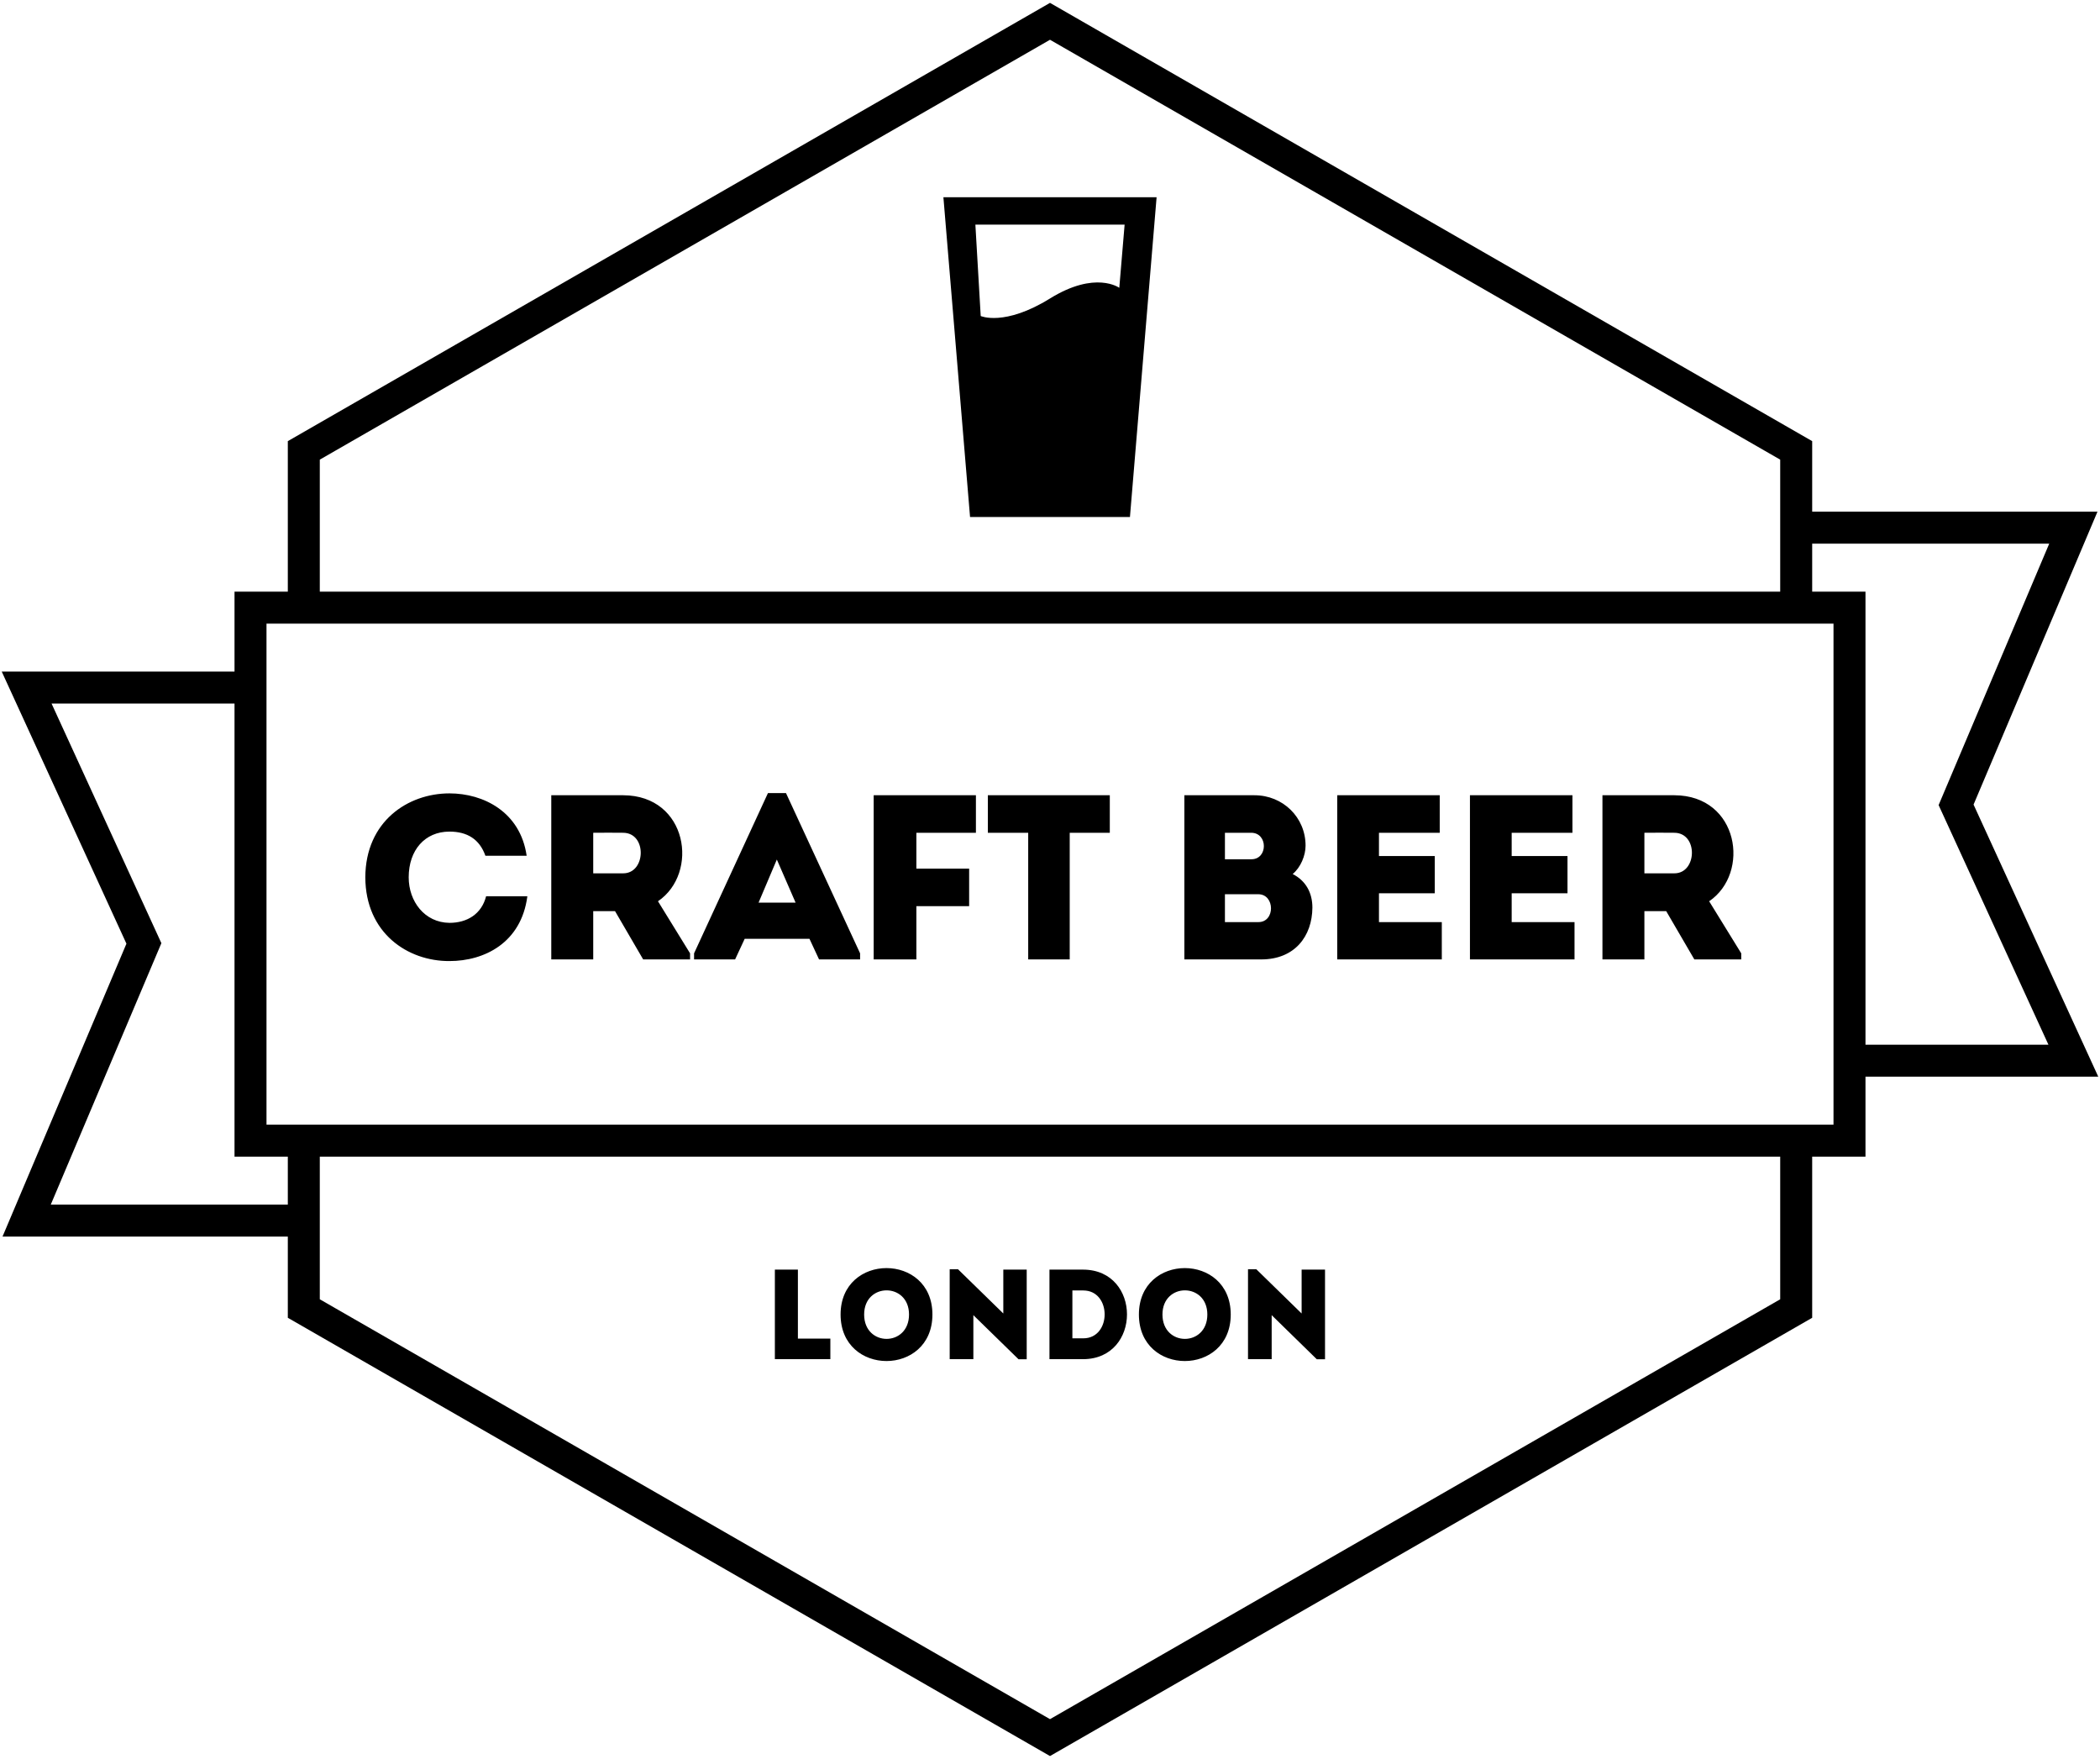 <svg xmlns="http://www.w3.org/2000/svg" width="394" height="330" viewBox="0 0 394 330" version="1.1"><title>badge</title><desc>Created with Sketch.</desc><g stroke="none" stroke-width="1" fill="none" fill-rule="evenodd"><g transform="translate(5, 4)"><path d="M332 110L332 80.5 192 0 52 80.5 52 110 42 110 42 210 52 210 52 241.5 192 322 332 241.5 332 210 342 210 342 110 332 110ZM52 210L332 210M52 110L332 110M52 225L0 225 22 173 0 125 42 125M332 95L384 95 362 147 384 195 342 195" stroke="#000000" stroke-width="6"/><path d="M172 33L177 93 207 93 212 33 172 33ZM178 38.14L179 55.29C179 55.29 183.46 57.29 192 52 200.54 46.71 205 50 205 50L206 38.14 178 38.14Z" fill="#000000"/><path d="M63.54 160.6C63.58 171.07 71.5 176.35 79.33 176.31 85.89 176.31 92.8 172.88 93.94 164.16L86.2 164.16C85.36 167.46 82.68 169.14 79.33 169.14 74.67 169.09 71.68 165.13 71.68 160.6 71.68 155.5 74.71 152.02 79.33 152.02 82.63 152.02 84.97 153.43 86.07 156.55L93.81 156.55C92.62 148.32 85.71 144.85 79.33 144.85 71.5 144.85 63.58 150.13 63.54 160.6L63.54 160.6ZM118.45 165.09C126.23 159.81 124.03 145.24 111.93 145.2L98.43 145.2 98.43 176 106.3 176 106.3 166.94 110.39 166.94 115.67 176 124.47 176 124.47 174.86 118.45 165.09ZM111.93 159.85L106.3 159.85 106.3 152.24C108.15 152.24 110.09 152.2 111.93 152.24 116.42 152.28 116.2 159.85 111.93 159.85L111.93 159.85ZM148.67 176L156.37 176 156.37 174.86 142.47 144.8 139.08 144.8 125.22 174.86 125.22 176 132.92 176 134.72 172.13 146.87 172.13 148.67 176ZM144.27 165.35L137.32 165.35 140.75 157.26 144.27 165.35ZM176.83 166.01L176.83 158.97 166.93 158.97 166.93 152.24 178.1 152.24 178.1 145.2 158.92 145.2 158.92 176 166.93 176 166.93 166.01 176.83 166.01ZM187.91 152.24L187.91 176 195.7 176 195.7 152.24 203.22 152.24 203.22 145.2 180.34 145.2 180.34 152.24 187.91 152.24ZM239.95 154.66C239.95 149.34 235.69 145.2 230.36 145.2L217.21 145.2 217.21 176 231.64 176C237.93 176 241.19 171.64 241.23 166.28 241.23 163.55 240.04 161.26 237.53 159.98 239.03 158.75 239.95 156.51 239.95 154.66L239.95 154.66ZM231.07 163.77C234.23 163.77 234.28 169 231.11 169L224.82 169 224.82 163.77 231.07 163.77ZM229.75 152.24C232.91 152.24 232.91 157.21 229.79 157.21L224.82 157.21 224.82 152.24 229.75 152.24ZM265.12 145.2L245.89 145.2 245.89 176 265.51 176 265.51 169 253.72 169 253.72 163.59 264.19 163.59 264.19 156.6 253.72 156.6 253.72 152.24 265.12 152.24 265.12 145.2 265.12 145.2ZM290.02 145.2L270.79 145.2 270.79 176 290.41 176 290.41 169 278.62 169 278.62 163.59 289.09 163.59 289.09 156.6 278.62 156.6 278.62 152.24 290.02 152.24 290.02 145.2 290.02 145.2ZM315.67 165.09C323.45 159.81 321.25 145.24 309.15 145.2L295.65 145.2 295.65 176 303.52 176 303.52 166.94 307.61 166.94 312.89 176 321.69 176 321.69 174.86 315.67 165.09ZM309.15 159.85L303.52 159.85 303.52 152.24C305.37 152.24 307.31 152.2 309.15 152.24 313.64 152.28 313.42 159.85 309.15 159.85L309.15 159.85Z" fill="#000000"/><path d="M144.7 234.2L140.38 234.2 140.38 251 150.79 251 150.79 247.14 144.7 247.14 144.7 234.2 144.7 234.2ZM169.94 242.62C169.94 231.01 152.71 231.01 152.71 242.62 152.71 254.26 169.94 254.26 169.94 242.62L169.94 242.62ZM157.13 242.62C157.13 236.58 165.55 236.58 165.55 242.62 165.55 248.72 157.13 248.72 157.13 242.62L157.13 242.62ZM186.1 251.02L187.63 251.02 187.63 234.2 183.24 234.2 183.24 242.43 174.74 234.13 173.18 234.13 173.18 251 177.62 251 177.62 242.74 186.1 251.02ZM198.24 234.2L191.9 234.2 191.9 251 198.24 251C209.18 250.95 209.18 234.25 198.24 234.2L198.24 234.2ZM196.2 238.11L198.24 238.11C203.59 238.11 203.59 247.09 198.24 247.09L196.2 247.09 196.2 238.11ZM225.91 242.62C225.91 231.01 208.68 231.01 208.68 242.62 208.68 254.26 225.91 254.26 225.91 242.62L225.91 242.62ZM213.1 242.62C213.1 236.58 221.52 236.58 221.52 242.62 221.52 248.72 213.1 248.72 213.1 242.62L213.1 242.62ZM242.06 251.02L243.6 251.02 243.6 234.2 239.21 234.2 239.21 242.43 230.71 234.13 229.15 234.13 229.15 251 233.59 251 233.59 242.74 242.06 251.02Z" fill="#000000"/></g></g></svg>
